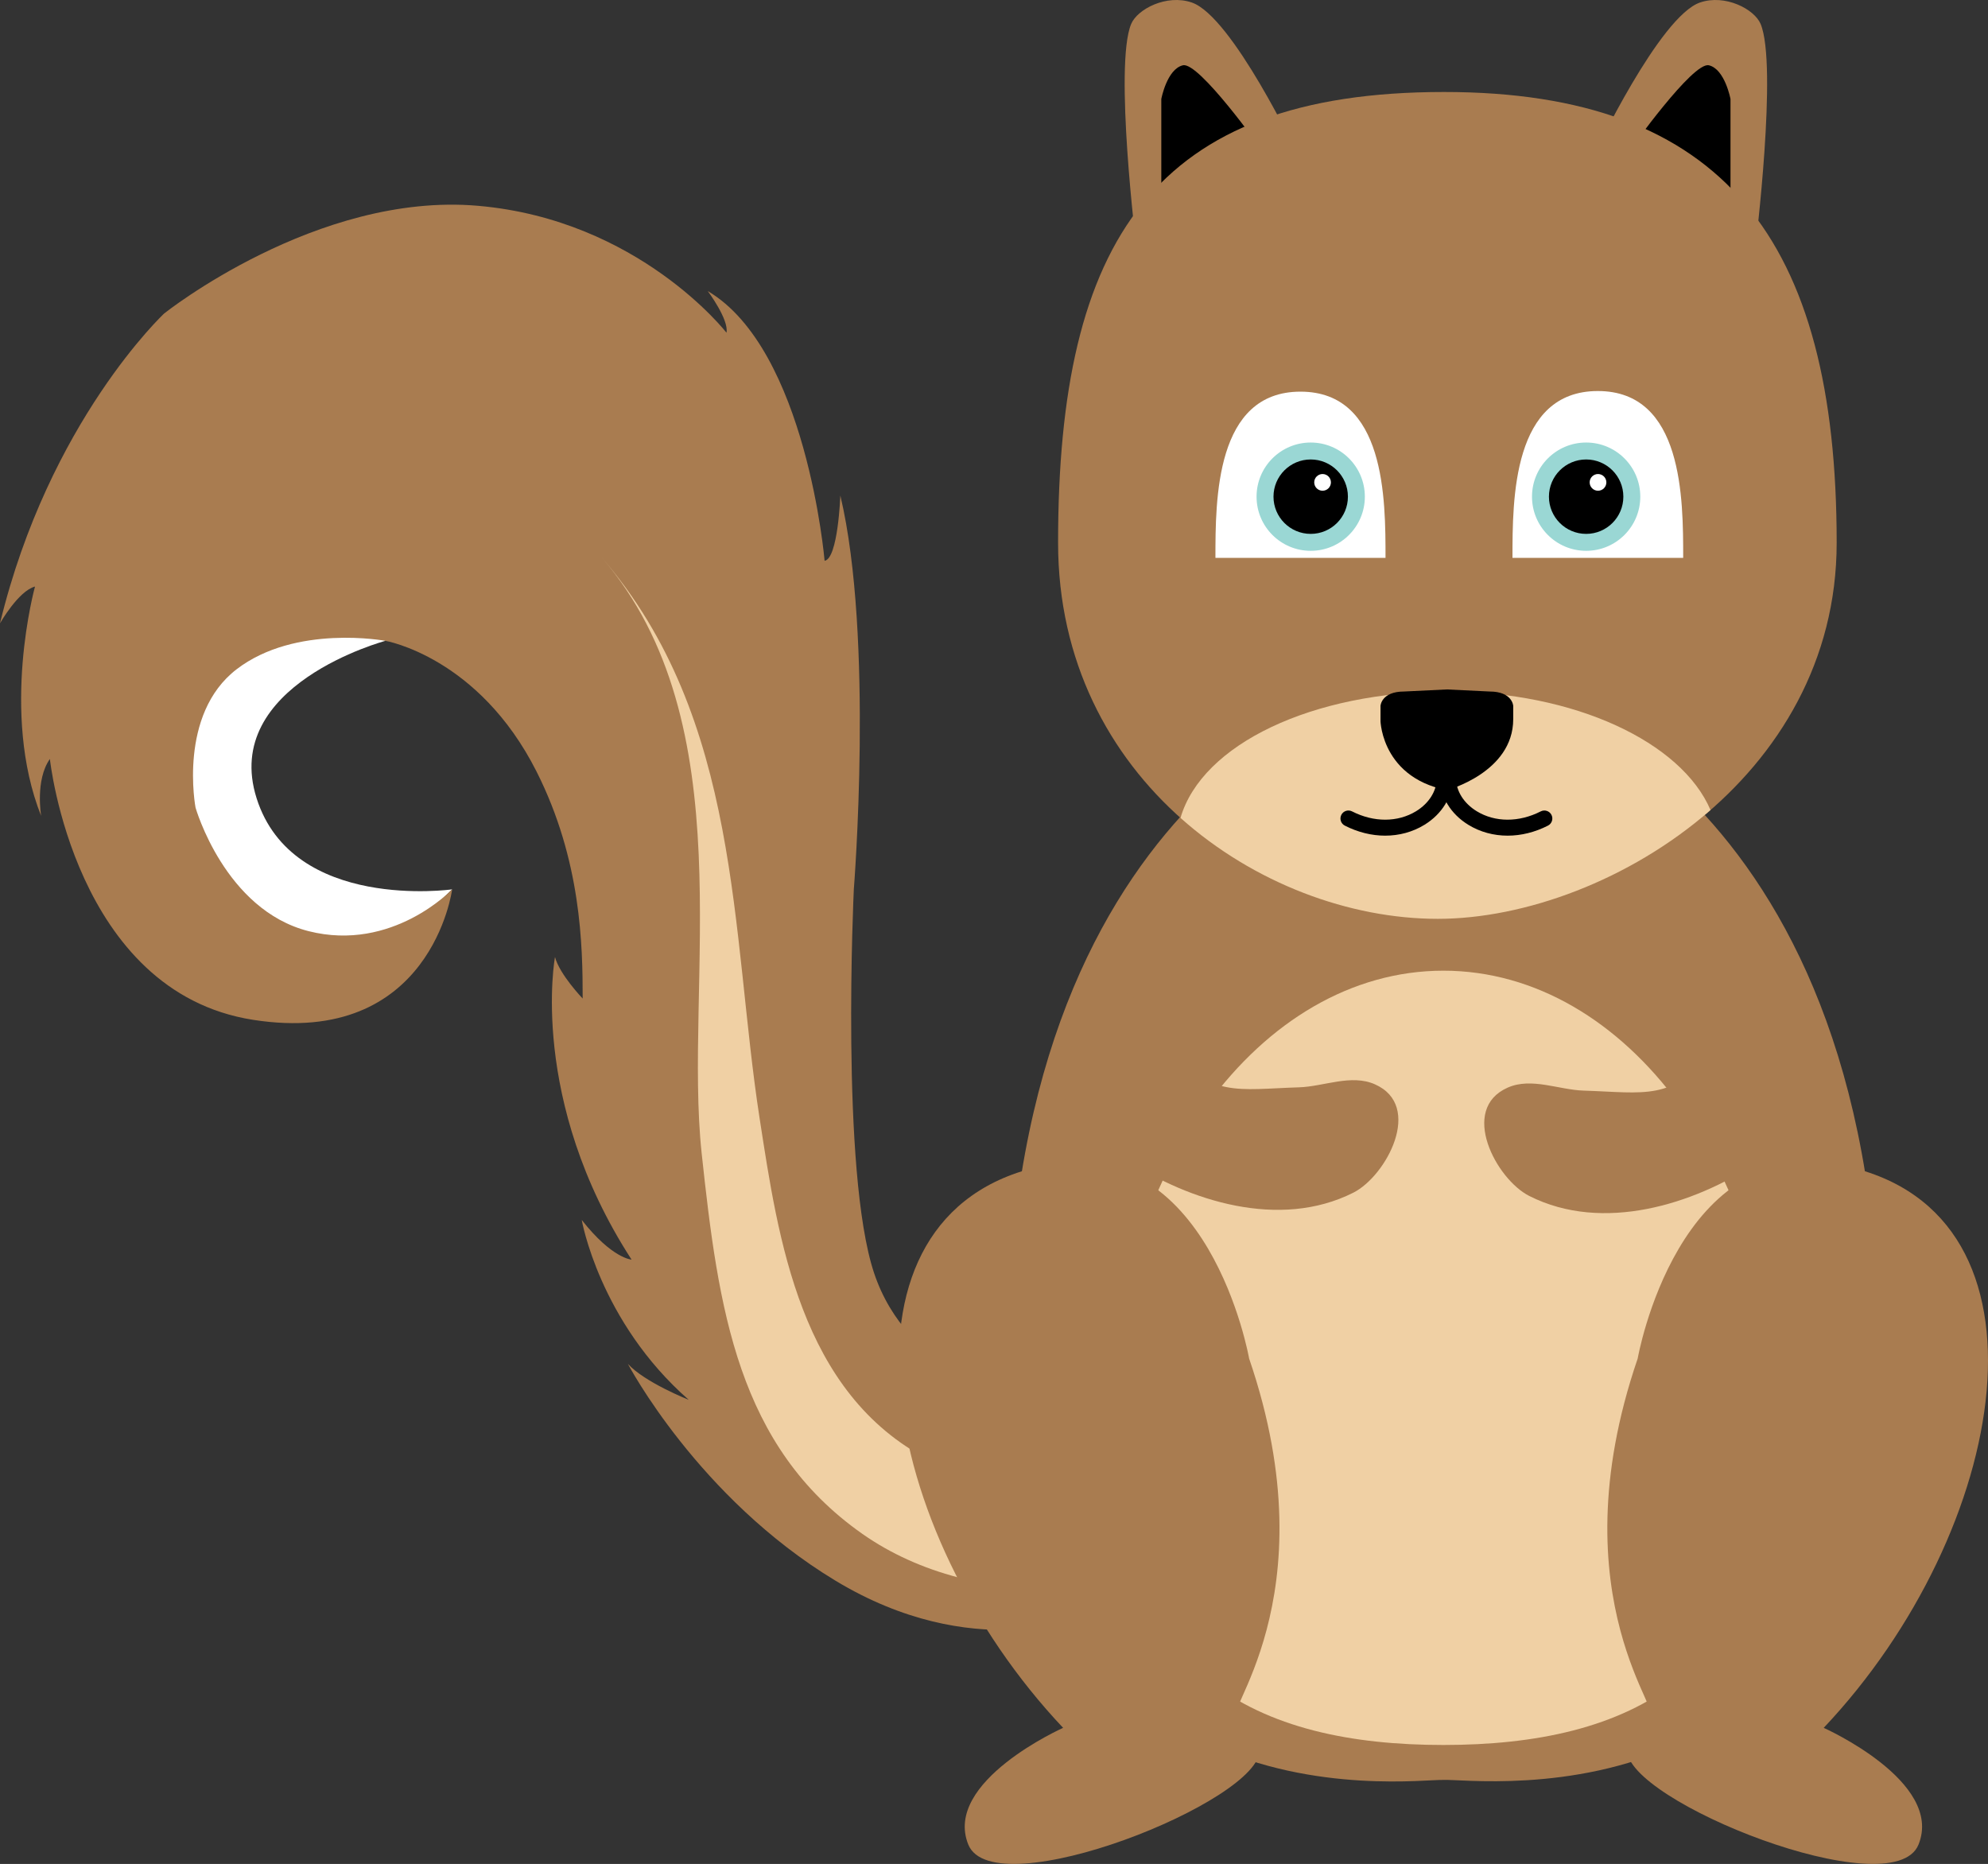 <?xml version="1.0" encoding="utf-8"?>
<!-- Generator: Adobe Illustrator 17.0.0, SVG Export Plug-In . SVG Version: 6.00 Build 0)  -->
<!DOCTYPE svg PUBLIC "-//W3C//DTD SVG 1.1//EN" "http://www.w3.org/Graphics/SVG/1.1/DTD/svg11.dtd">
<svg version="1.1" id="Layer_1" xmlns="http://www.w3.org/2000/svg" xmlns:xlink="http://www.w3.org/1999/xlink" x="0px" y="0px"
	 width="153.769px" height="144.168px" viewBox="0 0 153.769 144.168" enable-background="new 0 0 153.769 144.168"
	 xml:space="preserve">
<rect x="0" y="0" width="153.769" height="144.168" fill="#333333" stroke="none"/>
<g>
	<path fill="#A97C50" d="M145.321,101.766c-1.41-42.034-28.492-48.69-28.492-48.69h-5.053h-0.261h-5.052
		c0,0-27.082,6.657-28.493,48.69c-1.361,40.562,31.352,35.788,33.676,35.906C113.986,137.505,146.682,142.328,145.321,101.766z"/>
	<path fill="#F0D0A4" d="M137.419,110.296c0,19.448-11.54,24.672-25.774,24.672c-14.235,0-25.773-5.224-25.773-24.672
		c0-19.45,11.538-35.217,25.773-35.217C125.879,75.079,137.419,90.846,137.419,110.296z"/>
	<path fill="#C49A6C" d="M83.98,70.626"/>
	<path fill="#C49A6C" d="M83.838,71.519"/>
	<path fill="#C49A6C" d="M83.909,70.999"/>
	<path fill="#A97C50" d="M84.57,76.767c-6.317,4.609-1.902,10.021,2.59,12.968c4.804,3.151,11.811,5.392,17.516,2.515
		c2.563-1.292,5.444-6.711,1.672-8.382c-1.835-0.813-3.957,0.173-5.866,0.232c-4.696,0.145-6.989,0.853-9.917-3.132
		C89.067,78.93,87.944,75.606,84.57,76.767z"/>
	<path fill="#FFFFFF" d="M34.974,68.789c0,0-12.331,1.745-15.123-7.036s9.965-12.188,9.965-12.188l-5.524-8.625L9.046,54.935
		l4.293,15.314l7.993,4.885l7.993-0.888L34.974,68.789z"/>
	<path fill="#A97C50" d="M78.277,107.828c0,0-8.064-1.553-10.671-9.373s-1.564-29.666-1.564-29.666s1.564-19.514-1.043-30.462
		c0,0-0.174,4.882-1.217,5.048c0,0-1.39-16.344-9.037-20.862c0,0,1.65,2.206,1.447,3.221c0,0-6.77-8.734-19.227-9.817
		s-24.264,8.327-24.264,8.327S3.791,32.572,0,48.211c0,0,1.422-2.505,2.708-2.844c0,0-2.708,9.749,0.474,17.738
		c0,0-0.474-2.776,0.677-4.401c0,0,1.896,18.008,15.707,20.175c13.811,2.166,15.407-10.09,15.407-10.09s-4.604,4.875-11.098,3.234
		c-6.493-1.641-8.75-9.557-8.75-9.557s-1.382-7.211,3.185-10.707s11.505-2.192,11.505-2.192s7.205,1.233,11.686,10.11
		c3.467,6.869,3.568,13.489,3.568,17.556c0,0-1.784-1.855-2.141-3.211c0,0-2.069,11.06,5.922,23.404c0,0-1.499-0.071-3.853-3.068
		c0,0,1.356,7.849,8.277,13.914c0,0-3.425-1.358-4.709-2.784c0,0,5.423,10.348,16.055,16.77s19.158,2.783,19.158,2.783
		L78.277,107.828z"/>
	<path fill="#F0D0A4" d="M46.538,43.113c11.101,12.865,6.333,33.019,7.732,46.065c1.299,12.111,2.779,22.676,12.433,29.462
		c4.416,3.104,10.136,4.474,15.5,4.186c-1.194-2.815-2.388-5.631-3.583-8.446c0,0-4.492-0.294-6.741-1.454
		c-10.01-5.161-11.68-17.126-13.123-26.421C56.528,72.13,57.353,55.646,46.538,43.113z"/>
	<path fill="#A97C50" d="M138.397,77.022c6.317,4.609,1.902,10.021-2.59,12.968c-4.804,3.151-11.811,5.392-17.516,2.515
		c-2.563-1.292-5.444-6.711-1.672-8.382c1.835-0.813,3.957,0.173,5.866,0.232c4.696,0.145,6.989,0.853,9.917-3.132
		C133.901,79.184,135.023,75.86,138.397,77.022z"/>
	<path fill="#A97C50" d="M87.898,19.104c0,0-1.735-14.062-0.404-17.25c0.481-1.151,2.748-2.327,4.689-1.66
		c3.133,1.077,8.175,11.743,8.175,11.743L87.898,19.104z"/>
	<path d="M89.825,16.238v-8.58c0,0,0.432-2.318,1.673-2.608c1.241-0.29,6.065,6.506,6.065,6.506L89.825,16.238z"/>
	<path fill="#A97C50" d="M135.778,19.104c0,0,1.735-14.062,0.404-17.25c-0.481-1.151-2.748-2.327-4.689-1.66
		c-3.133,1.077-8.175,11.743-8.175,11.743L135.778,19.104z"/>
	<path d="M133.851,16.238v-8.58c0,0-0.432-2.318-1.673-2.608s-6.065,6.506-6.065,6.506L133.851,16.238z"/>
	<path fill="#A97C50" d="M142.064,41.978c0,18.351-18.104,29.091-30.856,29.091c-13.483,0-29.367-10.741-29.367-29.091
		c0-23.419,7.422-34.863,29.857-34.863C133.32,7.115,142.064,18.559,142.064,41.978z"/>
	<path fill="#C49A6C" d="M132.306,62.653"/>
	<path fill="#F0D0A4" d="M91.31,63.262c5.677,5.069,13.093,7.807,19.898,7.807c6.689,0,14.849-2.957,21.098-8.415
		c-2.248-5.262-10.52-9.167-20.383-9.167C101.518,53.486,92.967,57.56,91.31,63.262C91.337,63.171,91.281,63.352,91.31,63.262z"/>
	<path d="M115.22,53.486l-3.307-0.16l-3.307,0.16c-1.77,0-1.825,1.11-1.825,1.11V55.8c0-0.645-0.244,4.262,5.132,5.317
		c0,0,5.132-1.361,5.132-5.491v-1.03C117.045,54.596,116.99,53.486,115.22,53.486z"/>
	<path d="M116.612,64.635c-1.078,0-2.122-0.279-3.033-0.836c-1.371-0.838-2.189-2.185-2.189-3.601c0-0.341,0.276-0.617,0.617-0.617
		c0.341,0,0.617,0.276,0.617,0.617c0,0.983,0.598,1.936,1.599,2.548c1.419,0.868,3.27,0.872,4.95,0.012
		c0.303-0.155,0.675-0.035,0.831,0.268c0.155,0.303,0.035,0.675-0.268,0.831C118.721,64.375,117.651,64.635,116.612,64.635z"/>
	<path fill="#FFFFFF" d="M94.012,43.151c0-4.536,0-12.858,6.578-12.858s6.578,8.322,6.578,12.858H94.012z"/>
	<circle fill="#9AD7D4" cx="101.381" cy="38.416" r="4.188"/>
	<circle cx="101.381" cy="38.416" r="2.878"/>
	<circle fill="#FFFFFF" cx="102.299" cy="37.31" r="0.646"/>
	<path fill="#FFFFFF" d="M116.988,43.151c0-4.554,0-12.906,6.602-12.906c6.602,0,6.602,8.353,6.602,12.906H116.988z"/>
	<circle fill="#9AD7D4" cx="122.686" cy="38.416" r="4.188"/>
	<circle cx="122.686" cy="38.416" r="2.878"/>
	<circle fill="#FFFFFF" cx="123.604" cy="37.31" r="0.646"/>
	<path d="M107.141,64.635c-1.039,0-2.109-0.259-3.123-0.778c-0.303-0.155-0.423-0.527-0.268-0.831
		c0.155-0.304,0.526-0.424,0.831-0.268c1.68,0.86,3.53,0.855,4.949-0.012c1.001-0.612,1.599-1.565,1.599-2.548
		c0-0.341,0.276-0.617,0.617-0.617c0.341,0,0.617,0.276,0.617,0.617c0,1.417-0.819,2.763-2.19,3.601
		C109.263,64.356,108.219,64.635,107.141,64.635z"/>
	<g>
		<g>
			<g>
				<path fill="#A97C50" d="M111.953,54.201"/>
			</g>
		</g>
	</g>
	<g>
		<path fill="#A97C50" d="M96.618,105.077c0,0-3.101-17.684-16.08-14.878c-16.965,3.667-12.695,28.211,1.693,43.444
			c0,0-9.31,4.148-7.335,9.027c1.974,4.879,22.717-3.386,22.53-7.334c0,0,0.039-2.822-1.654-2.54
			C94.079,133.078,103.036,123.827,96.618,105.077z"/>
		<path fill="#A97C50" d="M126.673,105.077c0,0,3.1-17.684,16.08-14.878c16.965,3.667,12.695,28.211-1.692,43.444
			c0,0,9.309,4.148,7.334,9.027c-1.974,4.879-22.718-3.386-22.53-7.334c0,0-0.039-2.822,1.654-2.54
			C129.211,133.078,120.255,123.827,126.673,105.077z"/>
	</g>
</g>
</svg>
